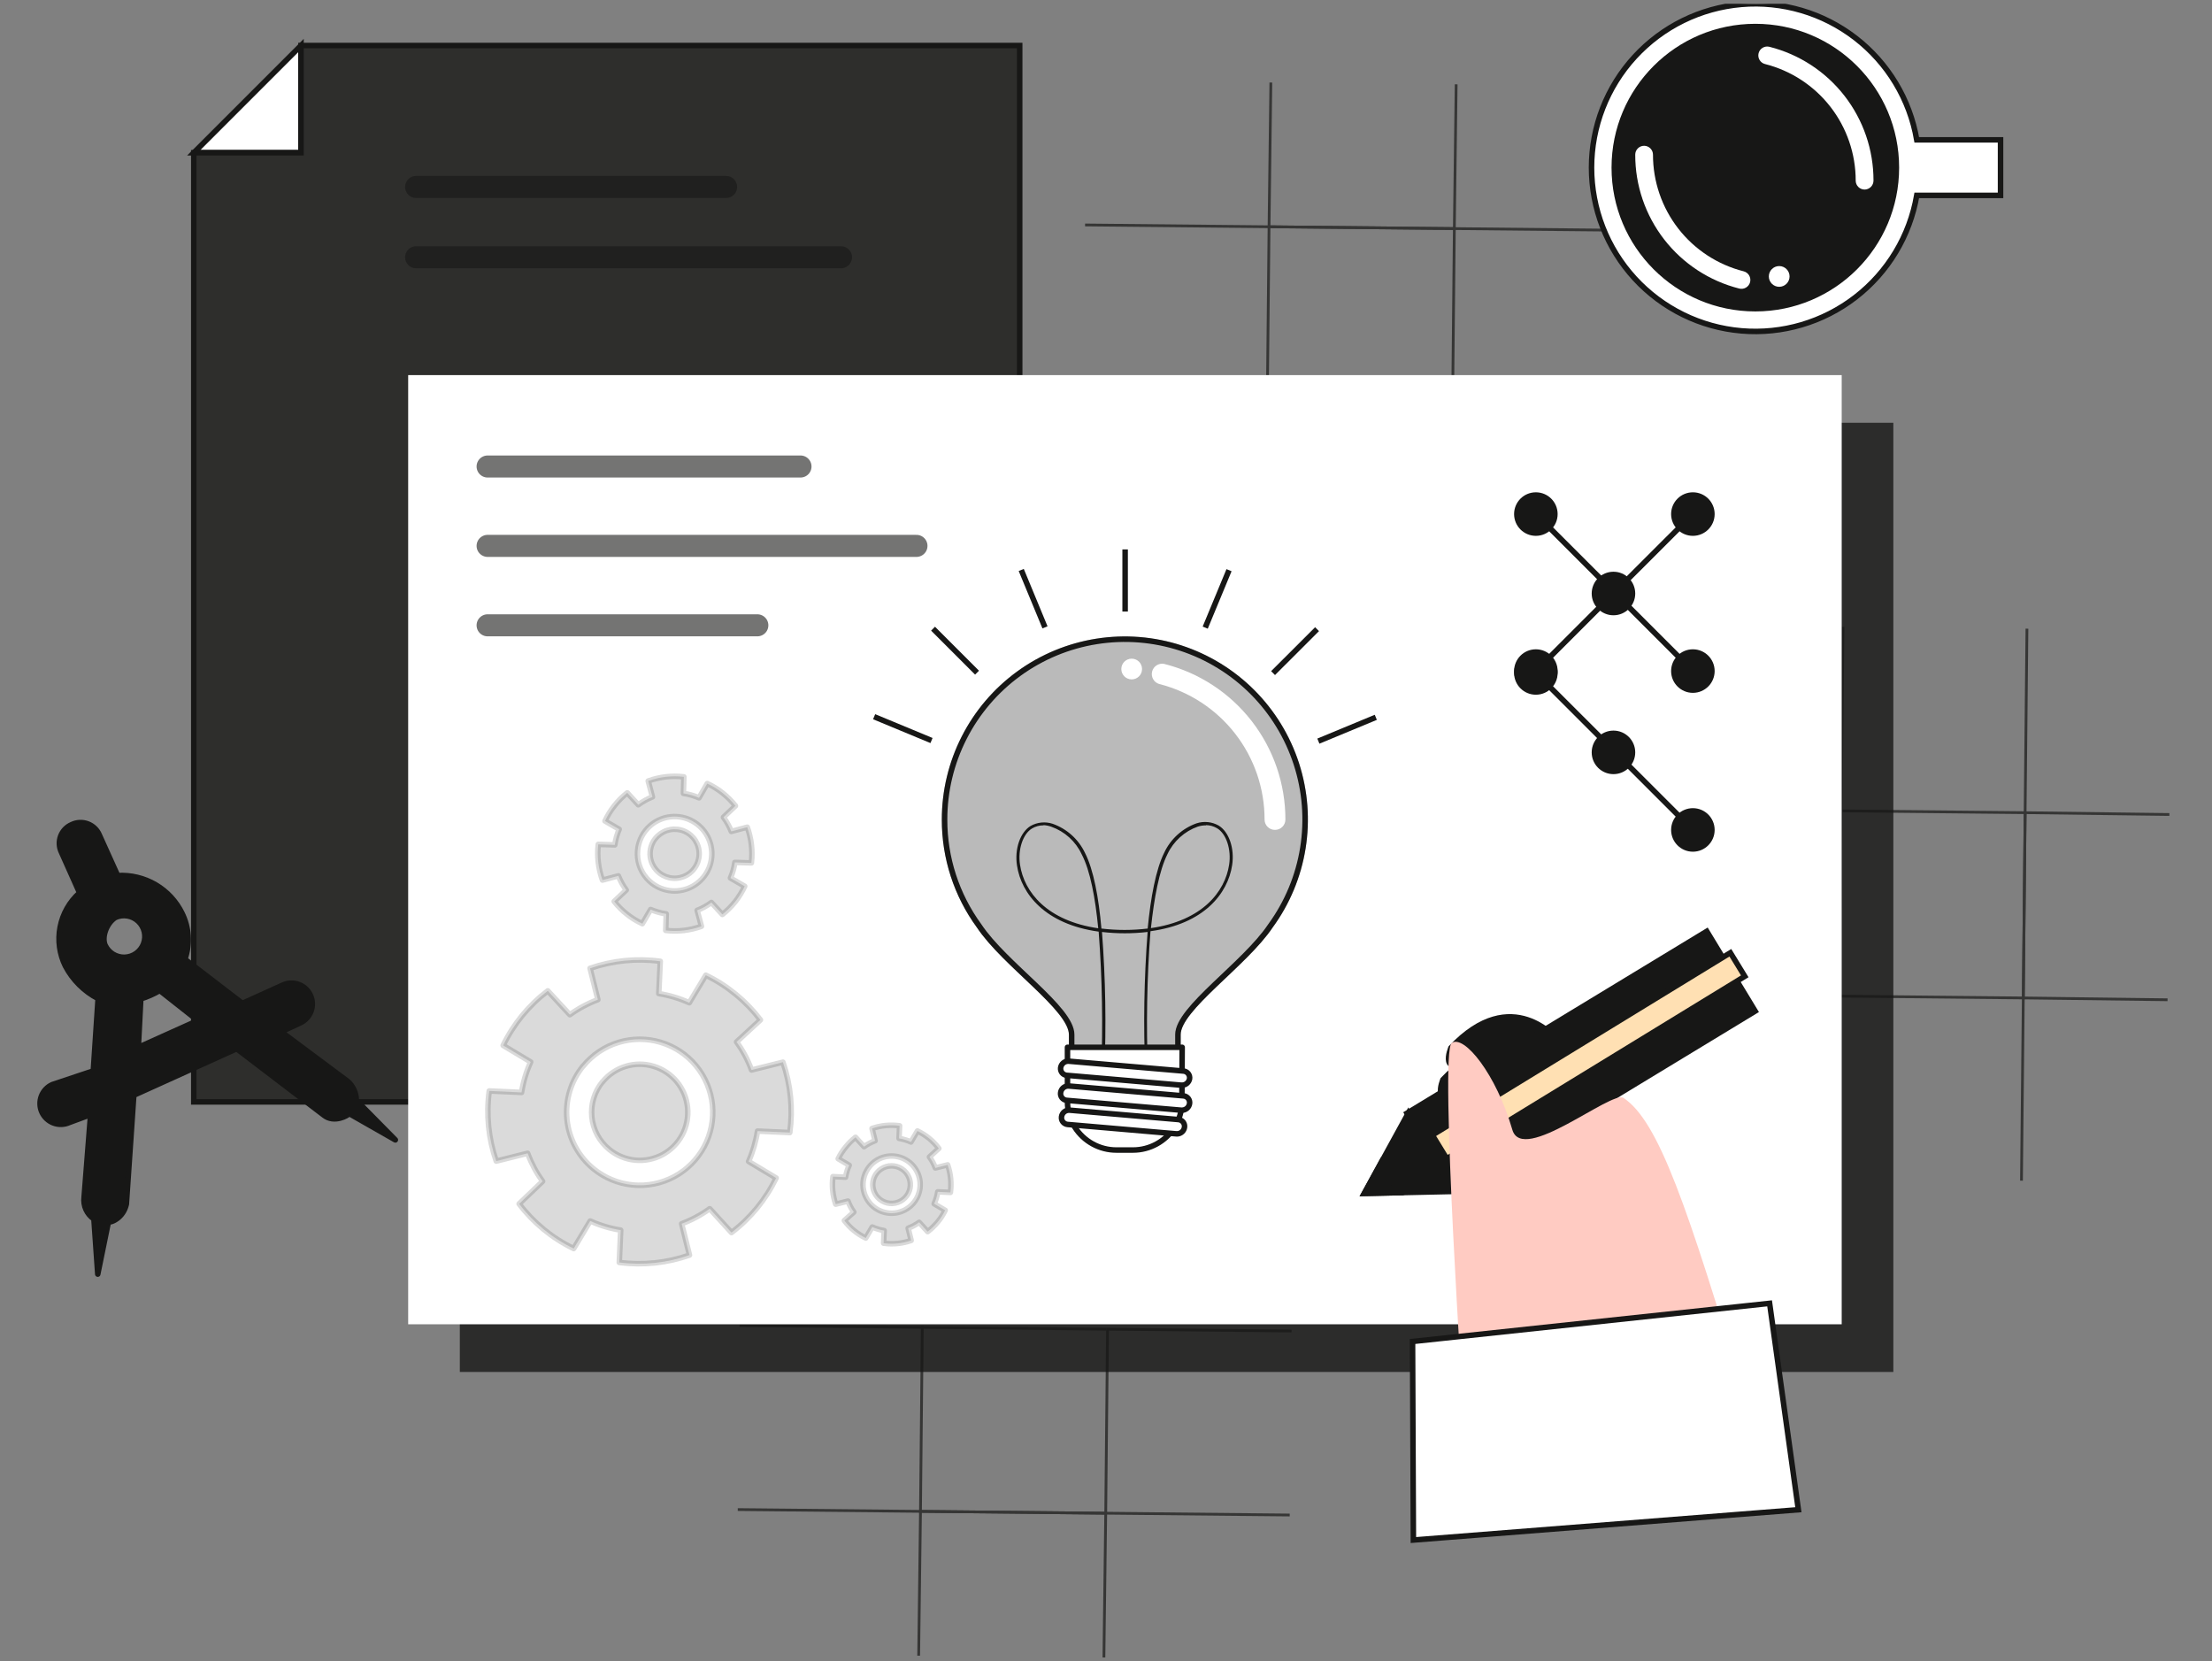<svg width="301" height="226" viewBox="0 0 301 226" fill="none" xmlns="http://www.w3.org/2000/svg">
<rect x="0" y="0" width="301" height="226" fill="#808080" stroke="none"/>
<g clip-path="url(#clip0_1_7267)">
<g opacity="0.7">
<path d="M222.508 56.383L197.473 56.136" stroke="#171716" stroke-width="0.375" stroke-miterlimit="10"/>
<path d="M197.72 31.101L222.755 31.348" stroke="#171716" stroke-width="0.375" stroke-miterlimit="10"/>
<path d="M147.651 30.606L172.686 30.853L172.438 55.888L147.403 55.641" stroke="#171716" stroke-width="0.375" stroke-miterlimit="10"/>
<path d="M198.148 11.473L197.901 31.101L172.686 30.853L172.933 11.226" stroke="#171716" stroke-width="0.375" stroke-miterlimit="10"/>
<path d="M172.866 30.853L197.901 31.101L197.653 56.143L172.618 55.888" stroke="#171716" stroke-width="0.375" stroke-miterlimit="10"/>
</g>
<g opacity="0.7">
<path d="M250.041 160.393L250.288 135.358" stroke="#171716" stroke-width="0.375" stroke-miterlimit="10"/>
<path d="M275.323 135.606L275.075 160.641" stroke="#171716" stroke-width="0.375" stroke-miterlimit="10"/>
<path d="M275.818 85.536L275.57 110.571L250.535 110.323L250.783 85.288" stroke="#171716" stroke-width="0.375" stroke-miterlimit="10"/>
<path d="M294.95 136.026L275.323 135.778L275.57 110.571L295.198 110.818" stroke="#171716" stroke-width="0.375" stroke-miterlimit="10"/>
<path d="M275.571 110.743L275.323 135.778L250.288 135.531L250.536 110.496" stroke="#171716" stroke-width="0.375" stroke-miterlimit="10"/>
</g>
<g opacity="0.7">
<path d="M100.641 180.351L125.676 180.598" stroke="#171716" stroke-width="0.375" stroke-miterlimit="10"/>
<path d="M125.428 205.633L100.393 205.386" stroke="#171716" stroke-width="0.375" stroke-miterlimit="10"/>
<path d="M175.498 206.128L150.463 205.881L150.711 180.846L175.746 181.093" stroke="#171716" stroke-width="0.375" stroke-miterlimit="10"/>
<path d="M125.008 225.268L125.256 205.633L150.463 205.881L150.216 225.516" stroke="#171716" stroke-width="0.375" stroke-miterlimit="10"/>
<path d="M150.291 205.881L125.256 205.633L125.503 180.598L150.538 180.846" stroke="#171716" stroke-width="0.375" stroke-miterlimit="10"/>
</g>
<path d="M26.368 20.781L40.956 6.193V20.781H26.368Z" fill="white" stroke="#171716" stroke-width="0.75" stroke-miterlimit="10"/>
<path d="M40.956 6.193V20.781H26.368V149.923H138.756V6.193H40.956Z" fill="#2E2E2C" stroke="#171716" stroke-width="0.75" stroke-miterlimit="10"/>
<path opacity="0.8" d="M257.638 57.523H62.571V186.666H257.638V57.523Z" fill="#171716"/>
<path d="M250.611 51.036H55.543V180.178H250.611V51.036Z" fill="white"/>
<g opacity="0.6">
<path d="M66.351 63.471H108.928" stroke="#171716" stroke-width="3" stroke-miterlimit="10" stroke-linecap="round"/>
<path d="M66.351 74.271H124.708" stroke="#171716" stroke-width="3" stroke-miterlimit="10" stroke-linecap="round"/>
<path d="M66.351 85.078H103.056" stroke="#171716" stroke-width="3" stroke-miterlimit="10" stroke-linecap="round"/>
</g>
<g opacity="0.6">
<path d="M56.623 25.438H98.803" stroke="#171716" stroke-width="3" stroke-miterlimit="10" stroke-linecap="round"/>
<path d="M56.623 35.001H114.441" stroke="#171716" stroke-width="3" stroke-miterlimit="10" stroke-linecap="round"/>
</g>
<path d="M211.168 145.603C211.168 145.603 204.681 137.496 196.033 146.683C196.033 146.683 193.873 151.543 199.821 148.843C199.821 148.843 203.676 145.033 206.841 148.303L211.168 145.603Z" fill="#171716"/>
<path d="M212.248 141.276C212.248 141.276 205.761 133.176 197.121 142.356C197.121 142.356 194.953 147.223 200.871 144.523C200.871 144.523 204.726 140.706 207.891 143.983L212.248 141.276Z" fill="#171716"/>
<path fill-rule="evenodd" clip-rule="evenodd" d="M185.646 162.373L198.126 162.096L191.653 151.423L185.646 162.373Z" fill="#171716" stroke="#171716" stroke-width="0.75" stroke-miterlimit="10"/>
<path fill-rule="evenodd" clip-rule="evenodd" d="M187.933 158.203L185.646 162.373L190.401 162.268L187.933 158.203Z" fill="#171716" stroke="#171716" stroke-width="0.75" stroke-miterlimit="10"/>
<path d="M238.835 137.57L232.25 126.713L191.46 151.455L198.045 162.312L238.835 137.57Z" fill="#171716" stroke="#171716" stroke-width="0.75" stroke-miterlimit="10"/>
<path d="M237.42 132.835L235.458 129.629L194.907 154.437L196.869 157.643L237.42 132.835Z" fill="#FFE0B3" stroke="#171716" stroke-width="0.747" stroke-miterlimit="10"/>
<path d="M199.213 193.101C199.213 193.101 195.853 143.083 197.541 141.906C199.228 140.728 203.601 146.143 205.791 153.703C207.163 158.496 219.291 148.303 220.926 149.383C225.703 152.571 229.566 163.971 237.628 190.776" fill="#FFCBC2"/>
<path d="M192.216 182.518L240.801 177.328L244.716 205.408L192.328 209.533L192.216 182.518Z" fill="white" stroke="#171716" stroke-width="0.75" stroke-miterlimit="10"/>
<g opacity="0.3">
<path d="M128.533 111.516C128.53 107.642 129.445 103.822 131.203 100.37C132.96 96.918 135.51 93.93 138.644 91.653C141.778 89.376 145.407 87.873 149.233 87.268C153.06 86.663 156.975 86.972 160.659 88.171C164.342 89.371 167.69 91.425 170.427 94.166C173.164 96.908 175.213 100.259 176.406 103.944C177.599 107.63 177.902 111.546 177.291 115.371C176.679 119.197 175.17 122.823 172.888 125.953C169.386 131.203 160.288 137.203 160.288 140.758V144.831C160.288 145.228 160.13 145.61 159.849 145.891C159.567 146.173 159.186 146.331 158.788 146.331H147.328C146.93 146.331 146.549 146.173 146.267 145.891C145.986 145.61 145.828 145.228 145.828 144.831V140.766C145.828 137.196 136.731 131.241 133.228 125.961C130.166 121.768 128.522 116.707 128.533 111.516Z" fill="#171716" stroke="#171716" stroke-width="0.75" stroke-linejoin="round"/>
</g>
<path d="M128.533 111.516C128.53 107.642 129.445 103.822 131.203 100.37C132.96 96.918 135.51 93.93 138.644 91.653C141.778 89.376 145.407 87.873 149.233 87.268C153.06 86.663 156.975 86.972 160.659 88.171C164.342 89.371 167.69 91.425 170.427 94.166C173.164 96.908 175.213 100.259 176.406 103.944C177.599 107.63 177.902 111.546 177.291 115.371C176.679 119.197 175.17 122.823 172.888 125.953V125.953C169.386 131.203 160.288 137.203 160.288 140.758V144.831C160.288 145.228 160.13 145.61 159.849 145.891C159.567 146.173 159.186 146.331 158.788 146.331H147.328C146.93 146.331 146.549 146.173 146.267 145.891C145.986 145.61 145.828 145.228 145.828 144.831V140.766C145.828 137.196 136.731 131.241 133.228 125.961C130.166 121.768 128.522 116.707 128.533 111.516Z" stroke="#171716" stroke-width="0.75" stroke-linejoin="round"/>
<path d="M155.848 145.888C155.573 139.525 155.678 133.151 156.163 126.801C154.1 127.041 152.016 127.041 149.953 126.801C150.439 133.151 150.547 139.525 150.276 145.888H149.841C150.1 139.509 149.987 133.121 149.503 126.756C142.228 125.751 138.966 121.626 138.388 117.756C138.043 115.506 138.816 113.256 140.233 112.378C140.685 112.123 141.185 111.965 141.702 111.913C142.218 111.862 142.74 111.918 143.233 112.078C145.162 112.756 146.743 114.172 147.628 116.016C148.813 118.326 149.511 122.166 149.878 126.336C151.968 126.586 154.081 126.586 156.171 126.336C156.576 122.166 157.273 118.326 158.421 116.016C158.853 115.091 159.465 114.262 160.221 113.575C160.977 112.889 161.861 112.36 162.823 112.018C163.317 111.858 163.838 111.802 164.355 111.853C164.871 111.905 165.371 112.063 165.823 112.318C167.233 113.166 168.013 115.423 167.668 117.696C167.083 121.588 163.828 125.713 156.553 126.696C156.069 133.061 155.954 139.449 156.208 145.828L155.848 145.888ZM164.098 112.296C163.727 112.297 163.358 112.352 163.003 112.461C162.099 112.781 161.268 113.277 160.558 113.921C159.847 114.565 159.271 115.343 158.863 116.211C157.731 118.461 157.048 122.211 156.613 126.276C163.581 125.271 166.701 121.341 167.256 117.636C167.571 115.566 166.866 113.436 165.621 112.693C165.165 112.42 164.645 112.272 164.113 112.266L164.098 112.296ZM141.996 112.296C141.447 112.29 140.907 112.436 140.436 112.716C139.191 113.466 138.486 115.588 138.801 117.658C139.356 121.363 142.476 125.293 149.443 126.298C149.046 122.203 148.363 118.461 147.193 116.233C146.787 115.365 146.213 114.587 145.504 113.943C144.794 113.299 143.964 112.803 143.061 112.483C142.722 112.362 142.369 112.289 142.011 112.266L141.996 112.296Z" fill="#171716"/>
<path d="M173.503 112.911C173.318 112.914 173.133 112.88 172.961 112.811C172.789 112.742 172.632 112.64 172.499 112.511C172.367 112.381 172.261 112.226 172.189 112.055C172.117 111.885 172.079 111.701 172.078 111.516C172.083 107.28 170.674 103.163 168.073 99.819C165.473 96.475 161.83 94.096 157.723 93.058C157.379 92.951 157.088 92.716 156.912 92.401C156.736 92.086 156.687 91.716 156.775 91.366C156.864 91.017 157.083 90.714 157.387 90.521C157.692 90.328 158.059 90.259 158.413 90.328C163.131 91.515 167.318 94.245 170.307 98.084C173.297 101.923 174.918 106.65 174.913 111.516C174.909 111.887 174.759 112.242 174.495 112.503C174.231 112.764 173.874 112.911 173.503 112.911Z" fill="white"/>
<path d="M153.996 92.436C154.774 92.436 155.406 91.804 155.406 91.026C155.406 90.247 154.774 89.616 153.996 89.616C153.217 89.616 152.586 90.247 152.586 91.026C152.586 91.804 153.217 92.436 153.996 92.436Z" fill="white"/>
<path d="M160.866 142.491H145.258V149.931C145.258 151.145 145.604 152.334 146.256 153.358C146.86 154.312 147.697 155.098 148.687 155.642C149.677 156.187 150.788 156.472 151.918 156.471H154.168C155.298 156.472 156.409 156.187 157.399 155.642C158.39 155.098 159.226 154.312 159.831 153.358C160.482 152.334 160.828 151.145 160.828 149.931L160.866 142.491Z" fill="white" stroke="#171716" stroke-width="0.75" stroke-linejoin="round"/>
<path d="M160.243 154.266H160.078L145.281 152.991C145.155 152.98 145.033 152.943 144.922 152.883C144.811 152.823 144.713 152.741 144.635 152.642C144.557 152.543 144.501 152.429 144.468 152.307C144.436 152.185 144.429 152.058 144.448 151.933C144.484 151.673 144.618 151.436 144.823 151.271C145.028 151.106 145.289 151.027 145.551 151.048L160.348 152.323C160.474 152.333 160.595 152.369 160.706 152.428C160.817 152.487 160.915 152.568 160.993 152.667C161.071 152.765 161.128 152.879 161.16 153C161.193 153.122 161.2 153.249 161.181 153.373C161.149 153.606 161.039 153.822 160.869 153.984C160.698 154.146 160.478 154.246 160.243 154.266Z" fill="white" stroke="#171716" stroke-width="0.75" stroke-linejoin="round"/>
<path d="M160.866 147.643H160.731L145.123 146.301C145.003 146.286 144.886 146.247 144.781 146.187C144.675 146.127 144.583 146.046 144.509 145.95C144.435 145.853 144.381 145.743 144.35 145.626C144.319 145.508 144.311 145.386 144.328 145.266C144.367 145.008 144.501 144.774 144.704 144.61C144.906 144.447 145.163 144.365 145.423 144.381L161.038 145.723C161.164 145.733 161.287 145.769 161.398 145.828C161.51 145.888 161.608 145.97 161.686 146.069C161.764 146.169 161.821 146.283 161.853 146.406C161.885 146.528 161.891 146.656 161.871 146.781C161.828 147.018 161.704 147.233 161.521 147.39C161.338 147.547 161.107 147.637 160.866 147.643Z" fill="white" stroke="#171716" stroke-width="0.75" stroke-linejoin="round"/>
<path d="M160.866 151.048H160.731L145.123 149.706C145 149.691 144.88 149.652 144.773 149.589C144.665 149.527 144.571 149.444 144.496 149.344C144.422 149.245 144.369 149.131 144.34 149.01C144.311 148.889 144.307 148.763 144.328 148.641C144.367 148.383 144.501 148.149 144.704 147.985C144.906 147.822 145.163 147.74 145.423 147.756L161.038 149.098C161.164 149.108 161.287 149.144 161.398 149.203C161.51 149.263 161.608 149.345 161.686 149.444C161.764 149.544 161.821 149.658 161.853 149.781C161.885 149.903 161.891 150.031 161.871 150.156C161.834 150.398 161.713 150.621 161.53 150.784C161.346 150.947 161.111 151.04 160.866 151.048Z" fill="white" stroke="#171716" stroke-width="0.75" stroke-linejoin="round"/>
<path d="M153.103 74.751V83.203" stroke="#171716" stroke-width="0.75" stroke-linejoin="round"/>
<path d="M179.218 85.603L173.233 91.581" stroke="#171716" stroke-width="0.75" stroke-linejoin="round"/>
<path d="M126.966 85.536L132.951 91.521" stroke="#171716" stroke-width="0.75" stroke-linejoin="round"/>
<path d="M138.966 77.548L142.198 85.356" stroke="#171716" stroke-width="0.75" stroke-linejoin="round"/>
<path d="M167.241 77.578L164.001 85.393" stroke="#171716" stroke-width="0.75" stroke-linejoin="round"/>
<path d="M187.213 97.596L179.398 100.836" stroke="#171716" stroke-width="0.75" stroke-linejoin="round"/>
<path d="M118.948 97.513L126.756 100.753" stroke="#171716" stroke-width="0.75" stroke-linejoin="round"/>
<path opacity="0.16" d="M70.641 163.791C71.618 165.078 72.743 166.246 73.993 167.271C75.242 168.297 76.609 169.171 78.066 169.873L80.316 166.123C81.636 166.722 83.031 167.141 84.463 167.368L84.268 171.763C87.487 172.183 90.76 171.841 93.823 170.766L92.758 166.498C94.117 165.99 95.401 165.301 96.576 164.451L99.538 167.698C102.123 165.74 104.205 163.195 105.613 160.273L101.863 158.023C102.448 156.705 102.856 155.316 103.078 153.891L107.473 154.093C107.916 150.871 107.595 147.591 106.536 144.516L102.268 145.581C101.767 144.22 101.081 142.936 100.228 141.763L103.476 138.763C102.495 137.476 101.368 136.308 100.116 135.283C98.866 134.257 97.499 133.383 96.043 132.681L93.793 136.431C92.473 135.831 91.078 135.412 89.646 135.186L89.848 130.791C86.632 130.358 83.36 130.684 80.293 131.743L81.358 136.011C80 136.519 78.716 137.208 77.541 138.058L74.541 134.811C71.961 136.775 69.88 139.318 68.466 142.236L72.216 144.486C71.616 145.806 71.197 147.201 70.971 148.633L66.576 148.431C66.139 151.644 66.465 154.915 67.528 157.978L71.796 156.913C72.303 158.271 72.989 159.555 73.836 160.731L70.641 163.791ZM79.363 145.041C80.608 143.519 82.276 142.401 84.156 141.827C86.036 141.254 88.044 141.251 89.926 141.819C91.808 142.387 93.479 143.5 94.728 145.018C95.977 146.536 96.748 148.39 96.943 150.346C97.138 152.302 96.749 154.272 95.825 156.007C94.9 157.741 93.482 159.163 91.749 160.091C90.017 161.02 88.048 161.414 86.091 161.223C84.135 161.033 82.279 160.266 80.758 159.021C79.745 158.194 78.905 157.176 78.286 156.024C77.667 154.873 77.282 153.61 77.152 152.309C77.023 151.008 77.151 149.694 77.531 148.443C77.91 147.192 78.533 146.028 79.363 145.018V145.041ZM81.996 147.193C82.815 146.192 83.913 145.457 85.151 145.08C86.388 144.704 87.71 144.702 88.948 145.077C90.186 145.451 91.285 146.184 92.107 147.183C92.929 148.182 93.435 149.402 93.563 150.69C93.691 151.977 93.435 153.273 92.826 154.415C92.217 155.556 91.284 156.491 90.143 157.102C89.003 157.713 87.707 157.972 86.42 157.846C85.132 157.72 83.911 157.215 82.911 156.396C82.243 155.851 81.69 155.18 81.282 154.421C80.875 153.662 80.621 152.83 80.536 151.973C80.451 151.116 80.537 150.251 80.787 149.426C81.037 148.602 81.448 147.836 81.996 147.171V147.193Z" fill="#171716" stroke="#171716" stroke-width="0.75" stroke-linejoin="round"/>
<path opacity="0.16" d="M83.578 122.646C84.088 123.291 84.672 123.875 85.318 124.386C85.962 124.897 86.664 125.33 87.41 125.676L88.535 123.741C89.214 124.032 89.927 124.234 90.658 124.341L90.591 126.591C92.232 126.784 93.897 126.592 95.451 126.028L94.865 123.861C95.557 123.594 96.208 123.233 96.8 122.788L98.3 124.416C98.948 123.905 99.535 123.321 100.048 122.676C100.554 122.028 100.987 121.326 101.338 120.583L99.395 119.458C99.694 118.782 99.896 118.068 99.996 117.336L102.246 117.403C102.439 115.761 102.247 114.097 101.683 112.543L99.516 113.121C99.241 112.435 98.881 111.788 98.443 111.193L100.078 109.641C99.566 108.997 98.982 108.413 98.338 107.901C97.693 107.387 96.987 106.954 96.238 106.611L95.121 108.553C94.443 108.256 93.73 108.052 92.998 107.946L93.058 105.696C91.419 105.502 89.757 105.695 88.206 106.258L88.783 108.426C88.095 108.695 87.447 109.056 86.856 109.498L85.356 107.871C84.71 108.381 84.126 108.965 83.615 109.611C83.104 110.254 82.671 110.957 82.326 111.703L84.26 112.828C83.966 113.506 83.765 114.219 83.66 114.951L81.41 114.883C81.223 116.525 81.418 118.189 81.981 119.743L84.148 119.166C84.416 119.854 84.777 120.502 85.221 121.093L83.578 122.646ZM87.831 113.016C88.452 112.231 89.292 111.648 90.245 111.341C91.197 111.034 92.219 111.016 93.182 111.289C94.145 111.562 95.005 112.115 95.654 112.877C96.303 113.639 96.711 114.577 96.827 115.571C96.944 116.565 96.763 117.571 96.307 118.462C95.852 119.354 95.142 120.09 94.269 120.578C93.395 121.066 92.396 121.285 91.398 121.206C90.401 121.126 89.449 120.753 88.663 120.133C87.611 119.298 86.933 118.08 86.777 116.746C86.621 115.412 87 114.071 87.831 113.016ZM89.188 114.088C89.597 113.57 90.151 113.186 90.779 112.982C91.407 112.779 92.082 112.767 92.717 112.947C93.352 113.127 93.919 113.492 94.347 113.994C94.775 114.497 95.044 115.115 95.121 115.771C95.198 116.427 95.078 117.09 94.777 117.678C94.477 118.266 94.009 118.751 93.432 119.073C92.856 119.394 92.197 119.538 91.539 119.485C90.881 119.432 90.253 119.185 89.736 118.776C89.389 118.504 89.099 118.167 88.884 117.783C88.669 117.399 88.531 116.976 88.481 116.539C88.43 116.101 88.466 115.658 88.587 115.235C88.709 114.812 88.913 114.417 89.188 114.073V114.088Z" fill="#171716" stroke="#171716" stroke-width="0.75" stroke-linejoin="round"/>
<path opacity="0.16" d="M114.898 166.063C115.28 166.568 115.721 167.026 116.211 167.428C116.702 167.826 117.238 168.166 117.808 168.441L118.693 166.941C119.21 167.173 119.754 167.337 120.313 167.428L120.238 169.146C121.5 169.321 122.786 169.192 123.988 168.771L123.576 167.106C124.11 166.908 124.615 166.638 125.076 166.303L126.231 167.571C126.736 167.188 127.194 166.748 127.596 166.258C127.998 165.771 128.341 165.237 128.616 164.668L127.116 163.783C127.354 163.266 127.518 162.718 127.603 162.156L129.328 162.238C129.494 160.976 129.366 159.692 128.953 158.488L127.281 158.908C127.081 158.375 126.811 157.87 126.478 157.408L127.753 156.253C127.371 155.748 126.93 155.29 126.441 154.888C125.949 154.49 125.413 154.15 124.843 153.876L123.958 155.376C123.443 155.141 122.898 154.977 122.338 154.888L122.413 153.171C121.152 152.997 119.867 153.123 118.663 153.538L119.076 155.211C118.541 155.408 118.037 155.678 117.576 156.013L116.413 154.738C115.92 155.129 115.472 155.574 115.078 156.066C114.675 156.553 114.333 157.086 114.058 157.656L115.558 158.541C115.321 159.059 115.155 159.606 115.063 160.168L113.346 160.086C113.175 161.348 113.304 162.632 113.721 163.836L115.393 163.416C115.588 163.95 115.856 164.454 116.188 164.916L114.898 166.063ZM118.311 158.713C118.798 158.117 119.451 157.679 120.188 157.454C120.924 157.229 121.711 157.228 122.448 157.45C123.185 157.672 123.84 158.108 124.329 158.702C124.819 159.297 125.121 160.023 125.198 160.789C125.274 161.555 125.122 162.327 124.76 163.007C124.398 163.686 123.842 164.243 123.164 164.607C122.485 164.971 121.714 165.125 120.947 165.051C120.181 164.976 119.454 164.676 118.858 164.188C118.06 163.534 117.554 162.591 117.451 161.564C117.349 160.537 117.658 159.512 118.311 158.713ZM119.346 159.553C119.667 159.163 120.096 158.876 120.58 158.73C121.063 158.584 121.579 158.584 122.063 158.73C122.547 158.877 122.976 159.164 123.297 159.554C123.617 159.944 123.815 160.421 123.866 160.924C123.916 161.427 123.816 161.933 123.579 162.379C123.341 162.825 122.977 163.191 122.532 163.43C122.087 163.67 121.581 163.772 121.078 163.724C120.575 163.676 120.097 163.48 119.706 163.161C119.444 162.948 119.228 162.686 119.068 162.389C118.909 162.092 118.809 161.767 118.776 161.432C118.743 161.096 118.776 160.758 118.873 160.436C118.971 160.113 119.132 159.813 119.346 159.553Z" fill="#171716" stroke="#171716" stroke-width="0.75" stroke-linejoin="round"/>
<path d="M208.993 69.943L230.151 91.093" stroke="#171716" stroke-width="0.75" stroke-linejoin="round"/>
<path d="M208.993 72.906C210.629 72.906 211.956 71.579 211.956 69.943C211.956 68.307 210.629 66.981 208.993 66.981C207.357 66.981 206.031 68.307 206.031 69.943C206.031 71.579 207.357 72.906 208.993 72.906Z" fill="#171716"/>
<path d="M230.361 94.266C231.997 94.266 233.323 92.939 233.323 91.303C233.323 89.667 231.997 88.341 230.361 88.341C228.725 88.341 227.398 89.667 227.398 91.303C227.398 92.939 228.725 94.266 230.361 94.266Z" fill="#171716"/>
<path d="M208.993 91.558L230.151 112.708" stroke="#171716" stroke-width="0.75" stroke-linejoin="round"/>
<path d="M208.993 94.521C210.629 94.521 211.956 93.194 211.956 91.558C211.956 89.922 210.629 88.596 208.993 88.596C207.357 88.596 206.031 89.922 206.031 91.558C206.031 93.194 207.357 94.521 208.993 94.521Z" fill="#171716"/>
<path d="M230.361 115.881C231.997 115.881 233.323 114.554 233.323 112.918C233.323 111.282 231.997 109.956 230.361 109.956C228.725 109.956 227.398 111.282 227.398 112.918C227.398 114.554 228.725 115.881 230.361 115.881Z" fill="#171716"/>
<path d="M230.361 69.943L209.203 91.093" stroke="#171716" stroke-width="0.75" stroke-linejoin="round"/>
<path d="M230.361 72.906C231.997 72.906 233.323 71.579 233.323 69.943C233.323 68.307 231.997 66.981 230.361 66.981C228.725 66.981 227.398 68.307 227.398 69.943C227.398 71.579 228.725 72.906 230.361 72.906Z" fill="#171716"/>
<path d="M219.553 83.713C221.189 83.713 222.516 82.387 222.516 80.751C222.516 79.115 221.189 77.788 219.553 77.788C217.917 77.788 216.591 79.115 216.591 80.751C216.591 82.387 217.917 83.713 219.553 83.713Z" fill="#171716"/>
<path d="M219.553 105.328C221.189 105.328 222.516 104.002 222.516 102.366C222.516 100.729 221.189 99.403 219.553 99.403C217.917 99.403 216.591 100.729 216.591 102.366C216.591 104.002 217.917 105.328 219.553 105.328Z" fill="#171716"/>
<path d="M208.993 94.266C210.629 94.266 211.956 92.939 211.956 91.303C211.956 89.667 210.629 88.341 208.993 88.341C207.357 88.341 206.031 89.667 206.031 91.303C206.031 92.939 207.357 94.266 208.993 94.266Z" fill="#171716"/>
<path d="M272.226 19.026H260.826C259.879 13.523 256.901 8.576 252.482 5.164C248.063 1.751 242.525 0.121 236.961 0.596C231.398 1.072 226.216 3.617 222.44 7.73C218.664 11.842 216.568 17.222 216.568 22.806C216.568 28.389 218.664 33.769 222.44 37.882C226.216 41.994 231.398 44.54 236.961 45.015C242.525 45.49 248.063 43.86 252.482 40.447C256.901 37.035 259.879 32.088 260.826 26.586H272.226V19.026Z" fill="white" stroke="#171716" stroke-width="0.75" stroke-miterlimit="10"/>
<path d="M238.858 41.998C249.458 41.998 258.051 33.405 258.051 22.806C258.051 12.206 249.458 3.613 238.858 3.613C228.258 3.613 219.666 12.206 219.666 22.806C219.666 33.405 228.258 41.998 238.858 41.998Z" fill="#171716" stroke="#171716" stroke-width="0.75" stroke-miterlimit="10"/>
<path d="M253.723 25.791C253.402 25.789 253.095 25.66 252.869 25.432C252.643 25.204 252.516 24.897 252.516 24.576C252.519 20.936 251.306 17.398 249.072 14.525C246.837 11.652 243.707 9.606 240.178 8.713C239.867 8.635 239.6 8.436 239.435 8.16C239.27 7.884 239.222 7.554 239.301 7.243C239.379 6.932 239.578 6.664 239.854 6.5C240.13 6.335 240.459 6.287 240.771 6.366C244.824 7.387 248.42 9.734 250.987 13.034C253.554 16.333 254.945 20.395 254.938 24.576C254.936 24.897 254.808 25.205 254.58 25.433C254.353 25.66 254.045 25.789 253.723 25.791Z" fill="white"/>
<path d="M223.723 19.836C223.882 19.836 224.039 19.867 224.185 19.927C224.332 19.988 224.465 20.077 224.577 20.189C224.689 20.301 224.778 20.434 224.839 20.581C224.899 20.727 224.931 20.885 224.931 21.043C224.926 24.684 226.137 28.223 228.372 31.098C230.607 33.973 233.738 36.02 237.268 36.913C237.422 36.952 237.567 37.021 237.695 37.116C237.822 37.211 237.93 37.33 238.011 37.466C238.093 37.603 238.147 37.754 238.17 37.911C238.193 38.069 238.185 38.229 238.146 38.383C238.107 38.537 238.038 38.682 237.943 38.81C237.848 38.937 237.729 39.045 237.592 39.126C237.456 39.208 237.305 39.262 237.147 39.285C236.99 39.308 236.83 39.3 236.676 39.261C232.622 38.237 229.027 35.889 226.462 32.588C223.896 29.287 222.507 25.224 222.516 21.043C222.516 20.723 222.643 20.416 222.869 20.189C223.096 19.963 223.403 19.836 223.723 19.836Z" fill="white"/>
<path d="M242.106 39.021C242.884 39.021 243.516 38.389 243.516 37.611C243.516 36.832 242.884 36.201 242.106 36.201C241.327 36.201 240.696 36.832 240.696 37.611C240.696 38.389 241.327 39.021 242.106 39.021Z" fill="white"/>
<path d="M48.486 149.706C48.484 149.217 48.379 148.735 48.177 148.29C47.975 147.846 47.682 147.449 47.316 147.126L38.263 140.376L40.828 139.183C41.167 139.03 41.473 138.812 41.728 138.542C41.983 138.271 42.183 137.952 42.315 137.604C42.447 137.256 42.509 136.886 42.498 136.514C42.486 136.142 42.402 135.776 42.249 135.437C42.097 135.098 41.879 134.792 41.608 134.537C41.337 134.282 41.019 134.082 40.671 133.95C40.323 133.818 39.952 133.756 39.581 133.767C39.209 133.779 38.843 133.863 38.503 134.016L32.983 136.513L25.161 130.513C25.514 129.497 25.662 128.42 25.595 127.346C25.528 126.272 25.248 125.223 24.771 124.258C23.979 122.635 22.724 121.282 21.166 120.369C19.607 119.457 17.814 119.025 16.011 119.128L13.513 113.601C13.367 113.256 13.152 112.944 12.881 112.685C12.611 112.426 12.291 112.224 11.94 112.093C11.59 111.961 11.216 111.901 10.842 111.918C10.467 111.935 10.101 112.028 9.763 112.191C9.418 112.337 9.107 112.552 8.848 112.822C8.589 113.093 8.387 113.413 8.255 113.764C8.123 114.114 8.064 114.488 8.081 114.862C8.098 115.236 8.19 115.603 8.353 115.941L10.828 121.476C9.461 122.698 8.533 124.334 8.185 126.135C7.836 127.935 8.088 129.799 8.901 131.443C9.9 133.335 11.451 134.879 13.348 135.868L12.696 145.701L7.108 147.568C6.77 147.721 6.465 147.94 6.211 148.211C5.957 148.481 5.759 148.8 5.628 149.147C5.497 149.495 5.436 149.865 5.448 150.236C5.46 150.607 5.545 150.972 5.698 151.311C5.851 151.649 6.07 151.954 6.341 152.208C6.612 152.462 6.93 152.66 7.277 152.791C7.625 152.922 7.995 152.983 8.366 152.971C8.737 152.959 9.102 152.874 9.441 152.721L12.328 151.656L11.443 162.906C11.374 163.472 11.462 164.047 11.698 164.566C11.933 165.086 12.307 165.531 12.778 165.853L13.303 173.353L14.751 166.258C15.021 166.363 16.761 165.793 17.196 163.821L18.208 149.016L32.203 142.686L44.068 151.731C45.471 152.871 47.413 151.731 47.511 151.506L53.796 155.091L48.486 149.706ZM15.703 124.828C16.214 124.596 16.782 124.521 17.335 124.612C17.889 124.703 18.403 124.956 18.812 125.339C19.222 125.722 19.509 126.218 19.637 126.764C19.764 127.31 19.727 127.882 19.53 128.407C19.332 128.932 18.983 129.387 18.528 129.713C18.072 130.04 17.529 130.224 16.969 130.243C16.408 130.261 15.855 130.113 15.378 129.816C14.902 129.52 14.524 129.089 14.293 128.578C13.828 127.468 14.496 125.601 15.703 124.828ZM18.823 142.498L19.161 135.906C20.061 135.624 20.926 135.242 21.741 134.766L26.923 138.853L18.823 142.498Z" fill="#171716" stroke="#171716" stroke-width="0.75" stroke-linejoin="round"/>
</g>
<defs>
<clipPath id="clip0_1_7267">
<rect width="300" height="225" fill="white" transform="translate(0.328 0.516)"/>
</clipPath>
</defs>
</svg>
